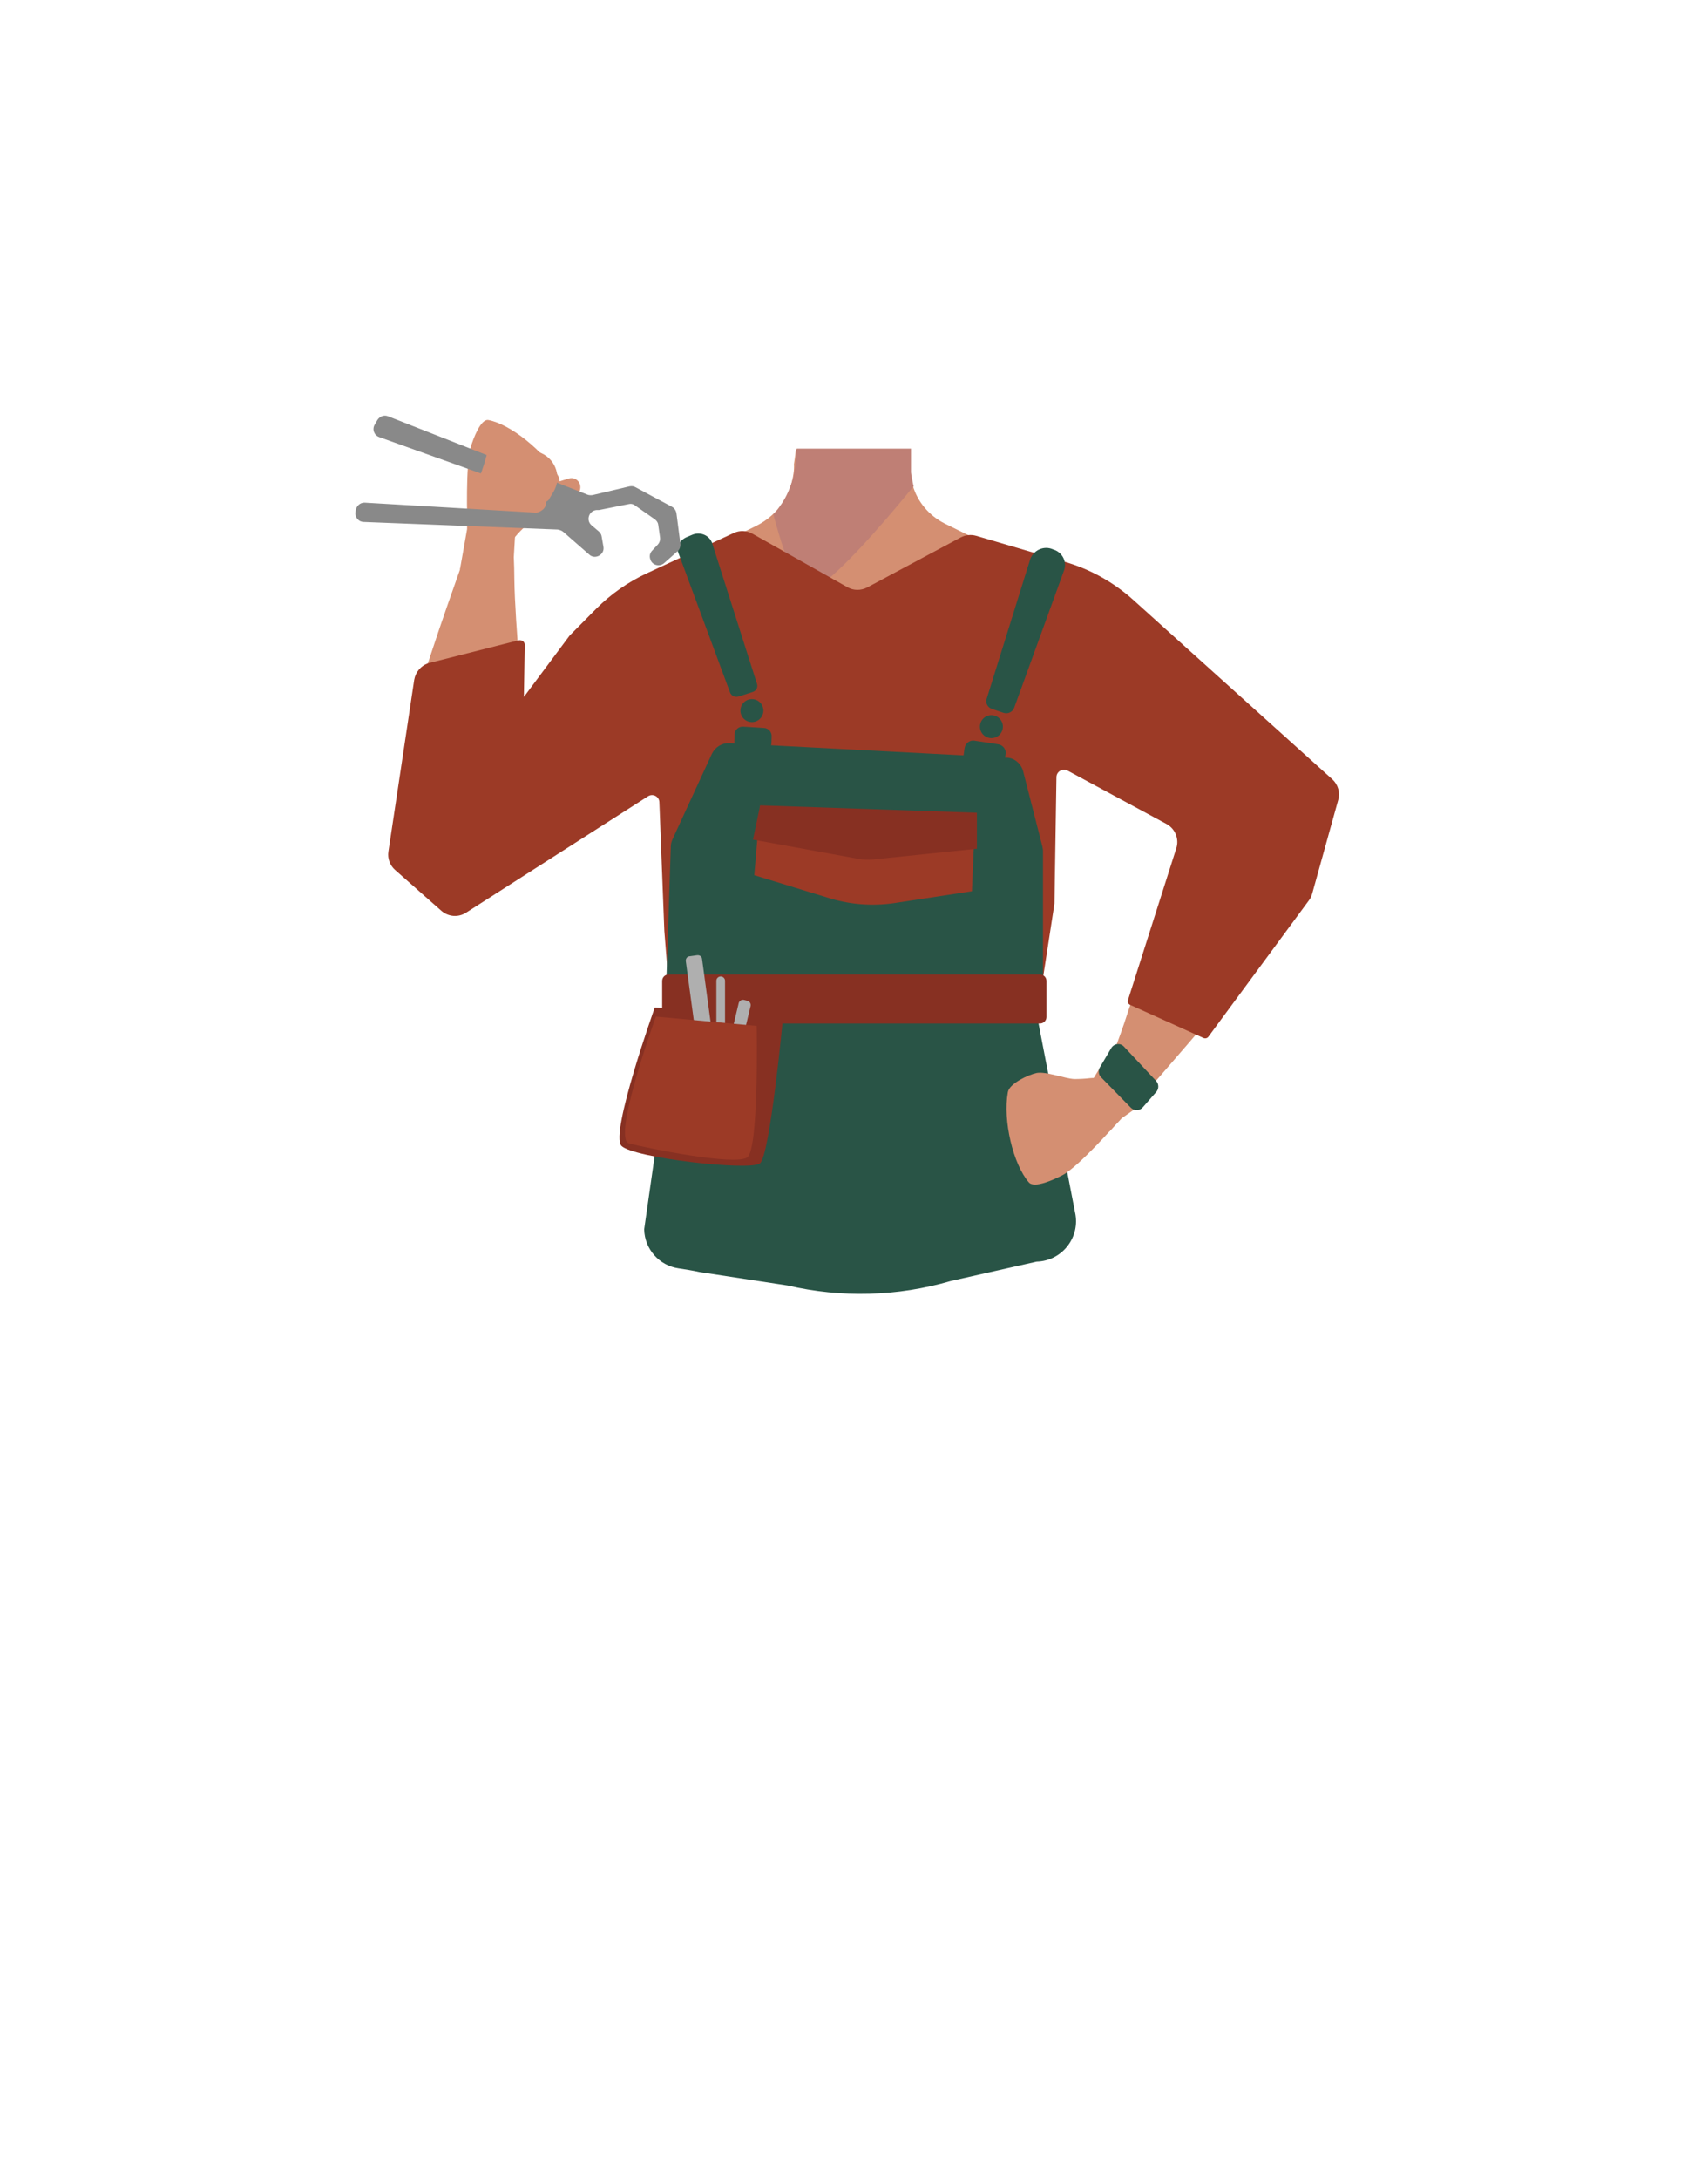 <?xml version="1.0" encoding="utf-8"?>
<!-- Generator: Adobe Illustrator 26.0.2, SVG Export Plug-In . SVG Version: 6.00 Build 0)  -->
<svg version="1.1" id="Layer_1" xmlns="http://www.w3.org/2000/svg" xmlns:xlink="http://www.w3.org/1999/xlink" x="0px" y="0px"
	 viewBox="0 0 788 1005" style="enable-background:new 0 0 788 1005;" xml:space="preserve">
<style type="text/css">
	.st0{fill:#D48F72;}
	.st1{fill:#BF7F75;}
	.st2{fill:none;stroke:#000000;stroke-width:3;stroke-miterlimit:10;}
	.st3{fill:#473415;}
	.st4{fill:#472E1D;}
	.st5{fill:#9C3A26;}
	.st6{fill:#295446;}
	.st7{fill:#873022;}
	.st8{fill:#AFAFAF;}
	.st9{fill:none;}
	.st10{fill:#898989;}
</style>
<path class="st0" d="M213.7,414.9c19.9-0.1,26.1-23,27.8-31.4s1.1-26.2,0.9-34.9c-0.7-22.3-4.8-59.8-5.1-81.6
	c-0.2-14.4,0-21.9-9.2-24.2c-8.4-2.1-12.9,11.3-14.7,16.5c-7.5,21.4-22.7,63.2-26.8,86.8c-1.7,9.7-3.3,29.7-1.8,39.4
	C189.1,412.7,207.9,414.9,213.7,414.9z"/>
<path class="st0" d="M222.8,254.5c-3.3-1.2-7.6-5-7.2-13.4c0,0-0.9-26.9,1.6-35c1.1-3.6,4.5-13,8.1-12.4c10,1.8,25.7,14.3,32.3,25.9
	c2,3.5-1.2,12.2-3.3,15.3c-2.3,3.4-10.2,6.3-13.1,8.9c-1.6,1.5-3.1,3.2-4.5,4.9C233.1,253.1,227.4,256.1,222.8,254.5z"/>
<path class="st0" d="M591.8,351.6c-18.5-7.2-32.7,11.8-37.4,19c-4.7,7.2-10.7,23.9-13.6,32.1c-7.5,21-17.5,57.3-25.2,77.8
	c-5,13.5-8.1,20.4-0.3,25.9c7,5,16.1-5.8,19.7-9.9c14.8-17.2,44.3-50.4,56.8-70.9c5.1-8.4,14-26.4,16.1-36
	C613.9,362.7,597.2,353.7,591.8,351.6z"/>
<polygon class="st0" points="508.7,490.4 504.6,497.1 507.9,509.6 511.9,521.7 517.5,515.7 527.6,508.6 "/>
<path class="st0" d="M513.4,299.7c-0.6,38.4-26.2,33.2-36.9,42.3c-12.6,10.8-8.3,50-17.2,64c-2.5,3.8-11.4,10.1-15.8,9.1
	c-12.5-2.9-24-30.7-34.8-37.7c-6.3-4.1-23.6-3.6-30.2,0c-11.2,6.2-22.3,34.9-34.8,37.7c-4.4,1-13.4-5.2-15.8-9.1
	c-8.9-14-4.6-53.2-17.2-64c-10.6-9.1-36.2-3.9-36.9-42.3c-0.4-26.6,35-37.3,35-37.3l40.1-19.9c2.6-1.3,5-2.9,7.1-4.8
	c0.8-0.7,1.6-1.5,2.3-2.3c0.2-0.2,0.4-0.5,0.6-0.7c4-4.7,6.5-10.4,7.2-16.4c0.2-1.4,0.3-2.8,0.2-4.2l0.4-2.8l0.4-3l0.2-1.1h52.6
	l0.1,4.6v1.3v3.2c0,0.3,0,0.7,0,1l0,0c0,0.6,0.1,1.3,0.2,1.9c0.2,1.5,0.5,3.1,0.9,4.6c2.2,7.7,7.6,14,14.7,17.6l40.8,20.1
	c1,0.5,2.1,1,3.2,1.3C486.6,265.2,513.8,276.4,513.4,299.7z"/>
<path class="st1" d="M421.6,224.1l-1,1.2c-5.1,6.3-28.8,35.1-41.8,44.3c-3.2,2.3-5.7,3.4-7.2,2.7c-6.8-3.3-14.8-35.1-14.8-35.1
	l0.1-0.1c0.6-0.6,1.2-1.2,1.7-1.9c0.3-0.4,0.7-0.8,1-1.3v-0.1c3.3-4.5,5.5-9.7,6.7-15.2c0-0.2,0.1-0.4,0.1-0.6
	c0.4-2.3,0.7-4.7,0.9-7c0.1-1,0.1-2,0.2-3l0.1-1.1h52.7v4.2v6.7l0.1,0.8l0.1,0.7l0.9,4.6L421.6,224.1z"/>
<path class="st2" d="M456,306.6c11.9,25,40.9,38.8,40.9,38.8s53,32.8,70.4,44c8.2,5.3,25.2,16.6,39-3.6l0,0
	c11.3-16.6-2.8-30.4-10.2-36.2c-15-11.8-47.9-32.6-60.5-46.7c-9.4-10.5-19.8-30.3-43.1-36.2c0,0-18.6-6.9-31.8,8.3l-0.5,0.6
	C452.8,284.1,451.1,296.3,456,306.6L456,306.6z"/>
<path class="st2" d="M333.4,306.9c-8.5,26.3-35.5,43.8-35.5,43.8s-48.2,39.4-64.1,52.8c-7.5,6.3-22.8,19.7-39.1,1.5l0,0
	c-13.4-15-1.2-30.5,5.4-37.2c13.3-13.7,43.2-38.6,53.9-54.2c7.9-11.6,15.6-32.7,38-41.5c0,0,17.5-9.3,32.6,4l0.6,0.5
	C333.7,284.1,336.9,296,333.4,306.9z"/>
<polygon class="st3" points="315.5,511.5 317,489 472,489 474,508.5 "/>
<circle class="st4" cx="462.7" cy="482.3" r="4.7"/>
<path class="st5" d="M478.7,467.2l7.7-49.9c0.1-0.4,0.1-0.9,0.1-1.3l0.9-57.6c0-2.6,2.9-4.3,5.2-3l45.6,24.6c4,2.2,5.9,6.9,4.5,11.2
	l-22.3,70c-0.3,0.9,0.1,1.8,1,2.2l33.9,15.3c0.8,0.3,1.7,0.1,2.2-0.6l46.4-62.9c0.7-0.9,1.2-2,1.5-3.1l12-43.2
	c1-3.4-0.1-7.1-2.7-9.5l-91.8-82.7c-9.1-8.2-19.9-14.2-31.6-17.6l-40.9-12c-2.4-0.7-5-0.4-7.1,0.7l-43.2,23.1
	c-2.9,1.5-6.3,1.5-9.1-0.1l-43.9-24.7c-2.7-1.5-5.9-1.6-8.6-0.3l-39.9,18.5c-8.7,4-16.7,9.6-23.5,16.4l-12,12.1
	c-0.2,0.2-0.4,0.4-0.6,0.7l-20.8,27.9l0.4-23.6c0.2-2-1.5-3-3.3-2.4l-41.4,10.5c-3.3,1.2-5.7,4.1-6.3,7.6l-11.9,79.2
	c-0.5,3.2,0.7,6.4,3.1,8.5l21.3,18.8c3.2,2.8,7.8,3.2,11.4,0.9l84-53.7c2.2-1.4,5.1,0.1,5.2,2.7l2.3,59.4l2.5,31.5"/>
<path class="st6" d="M309,460.7l1.2,14.5c0,0.2,0,0.4,0,0.6l-13,91.1c0.2,9.2,7,16.7,15.8,18c3.3,0.5,6.5,1,9.7,1.7l40.6,6.2
	c24.9,5.8,50.9,5.1,75.5-2.1l39.5-8.9c11.3-0.3,19.7-10.5,17.9-21.6l-17.4-90c-0.2-1-0.2-2,0-3"/>
<path class="st6" d="M316.8,247.7l2.6-1.1c3.8-1.6,8.1,0.4,9.2,4l20.7,64.9c0.4,1.5-0.4,3.1-2,3.6l-6.5,2.1c-1.7,0.5-3.4-0.3-4-1.9
	l-23.7-64C311.8,252.5,313.5,249.1,316.8,247.7z"/>
<path class="st6" d="M486.8,253.7l-1.1-0.4c-4.1-1.8-8.9,0.4-10.4,4.6l-20.1,64.4c-0.6,1.9,0.4,3.9,2.4,4.6l5.3,1.8
	c2,0.7,4.3-0.3,5-2.3l23.1-63.6C492.2,259.1,490.3,255.2,486.8,253.7z"/>
<circle class="st6" cx="346.9" cy="327.7" r="5.3"/>
<circle class="st6" cx="457.4" cy="335.1" r="5.3"/>
<path class="st6" d="M336.5,342.7l128,6.7c3.5,0.1,6.5,2.7,7.5,6.1l8.9,34.8c0.1,0.7,0.3,1.3,0.3,2v67.1h-174l2.3-69.1
	c0-1.1,0.3-2.1,0.7-3.1l18.3-39.7C330.1,344.4,333.1,342.6,336.5,342.7z"/>
<path class="st6" d="M351.8,346.4l-9.5-0.6c-2.1-0.1-3.7-2-3.5-4.1l0.1-3.1c0.1-2.1,2-3.7,4.1-3.5l9.5,0.6c2.1,0.1,3.7,2,3.5,4.1
	l-0.1,3.1C355.8,344.8,354,346.4,351.8,346.4z"/>
<path class="st6" d="M458.4,356.5l-10.6-1.6c-2.3-0.3-4-2.4-3.5-4.8l0.7-5c0.3-2.3,2.4-4,4.8-3.5l10.6,1.6c2.3,0.3,4,2.4,3.5,4.8
	l-0.7,5C462.8,355.2,460.7,356.9,458.4,356.5z"/>
<path class="st5" d="M350.7,371.7l-2.7,31.9l35.3,10.8c9.4,2.8,19.4,3.5,29.1,2.1l36-5.5l1.4-32.5L350.7,371.7z"/>
<path class="st7" d="M350.7,371.4l-3.3,15.8l48.8,8.9c2,0.4,4.1,0.4,6.1,0.3l48.4-5v-16.6L350.7,371.4z"/>
<path class="st7" d="M479.8,472H308.5c-1.7,0-3-1.3-3-3v-16.6c0-1.7,1.3-3,3-3h171.3c1.7,0,3,1.3,3,3V469
	C482.8,470.7,481.4,472,479.8,472z"/>
<path class="st7" d="M302.1,464.6c0,0-20.8,58.2-15.4,63.8c5.4,5.6,59.2,11.7,63.9,8.1c4.7-3.6,10.7-67.7,10.7-67.7L302.1,464.6z"/>
<path class="st8" d="M328.3,489.5l-3.6,0.5c-1.1,0.1-2.1-0.6-2.2-1.7l-6.1-45.1c-0.1-1.1,0.6-2.1,1.7-2.2l3.6-0.5
	c1.1-0.1,2.1,0.6,2.2,1.7l6.1,45.1C330.2,488.3,329.4,489.3,328.3,489.5z"/>
<path class="st8" d="M332.5,489.9L332.5,489.9c-1.1,0-2-0.9-2-2v-35.6c0-1.1,0.9-2,2-2l0,0c1.1,0,2,0.9,2,2v35.6
	C334.4,489,333.6,489.9,332.5,489.9z"/>
<path class="st8" d="M338.1,489.7l-1.6-0.4c-1.1-0.3-1.7-1.3-1.5-2.4l5.8-24.3c0.3-1.1,1.3-1.7,2.4-1.5l1.6,0.4
	c1.1,0.3,1.7,1.3,1.5,2.4l-5.8,24.3C340.2,489.3,339.1,490,338.1,489.7z"/>
<path class="st5" d="M302.6,468.8c0,0-20.4,56.4-12.4,58.5c8,2.1,49.1,10.5,54.6,6.4c5.4-4.1,4.3-60.6,4.3-60.6L302.6,468.8z"/>
<path class="st0" d="M241.8,237.9l0.7,1.3c1.2,2.1,4.1,2.6,6,1.3l17.6-12.4c0.9-0.6,1.5-1.6,1.6-2.7l0,0c0.5-3.1-2.3-5.7-5.4-4.7
	l-3.9,1.2c-2.5,0.8-5.2-0.9-5.3-3.6l-0.3-3.2"/>
<path class="st9" d="M431.9,447.4c16.2,5.2,23.2,9.6,27,16.6c3.1,5.6,6,18.5,6.3,24.9c0.5,15.1-7.8,52.9-21.9,65.6
	c-14.4,12.9-84.8,12.9-99.2,0c-14.1-12.6-22.5-50.5-21.9-65.6c0.2-6.4,3.2-19.3,6.3-24.9c3.8-6.9,10.9-11.3,27-16.6
	c18.5-6,37.3-5,37.3-5S413.4,441.4,431.9,447.4z"/>
<polygon class="st0" points="237,257.8 237.7,245.7 225.6,242.5 215.5,235.8 215.5,244 212.2,262.6 "/>
<path class="st10" d="M179.1,192l91.9,36.1c0.8,0.3,1.6,0.3,2.4,0.2l17-4c1-0.2,2-0.1,2.8,0.4l16.8,9c1.1,0.6,1.9,1.7,2.1,3.1
	l1.8,13.9c0.1,1.3-0.3,2.7-1.3,3.5l-6.2,5.5c-2.2,1.9-5.7,0.9-6.4-1.9l0,0c-0.5-1.4-0.1-2.9,0.9-3.9l2.6-2.8c0.8-0.9,1.2-2.1,1-3.4
	l-0.8-5.6c-0.1-1.1-0.8-2.1-1.7-2.7l-9-6.3c-0.9-0.7-2-0.9-3.1-0.6l-13,2.6c-0.1,0-0.3,0.1-0.6,0.1h-1c-3.5,0.2-5.2,4.7-2.3,7.1
	l3.3,2.8c0.7,0.6,1.2,1.5,1.3,2.4l0.8,4.6c0.7,3.7-3.9,6.2-6.6,3.6l-11.9-10.4c-0.7-0.6-1.6-0.9-2.5-1.1l-89.6-3.5
	c-2.3,0-4.1-2.1-3.8-4.4l0.1-0.9c0.3-2.1,2.1-3.7,4.2-3.6l78.6,4.6c1,0.1,1.9-0.3,2.7-0.8l0.7-0.5c2.6-2,2-5.9-1.1-7L175,201.6
	c-2.5-0.9-3.4-3.7-2.1-5.8l1.2-2.1C175.2,192,177.2,191.2,179.1,192z"/>
<path class="st0" d="M227.2,198.4c0.2,0.2-3.8,18.7-7.7,25.2c-0.8,1.4-0.2,3.3,1.4,3.9l0.4,0.1c1.1,0.4,2.4-0.1,3-1l4.7-1.1
	c-0.7,1.4,0.1,3.1,1.6,3.6l0,0c1.2,0.5,2.4-0.1,3-1.1l2.9-1.4c-0.5,1.4,0.2,3,1.6,3.5l1,0.3c1.3,0.5,2.6-0.1,3.2-1.3l4.1-1.6
	c-0.4,1.4,0.4,2.8,1.7,3.3l1.9,0.7c1.4,0.5,3.2-0.5,3.6-1.8l1.7-2.8c3.9-6.4,1.4-14.8-5.5-17.9L227.2,198.4z"/>
<path class="st0" d="M518.5,502.9c2,3.2,3.1,9-3,14.8c0,0-17.6,20.2-25.4,24.3c-3.5,1.8-12.8,6.2-15.4,3.3
	c-7.3-8.4-12.1-28.6-9.7-41.7c0.7-3.9,9.4-8,13.3-8.8c4.3-0.8,13,2.6,17.3,2.8c2.4,0,4.8-0.1,7.2-0.4
	C508.7,496.6,515.7,498.5,518.5,502.9z"/>
<path class="st6" d="M507.4,492.3l5.3-9c1.3-2.1,4.2-2.5,5.9-0.6l14.8,15.8c1.3,1.4,1.3,3.6,0.1,5l-6.3,7.2
	c-1.4,1.6-3.9,1.7-5.5,0.1l-13.7-14C506.8,495.6,506.6,493.8,507.4,492.3z"/>
</svg>
